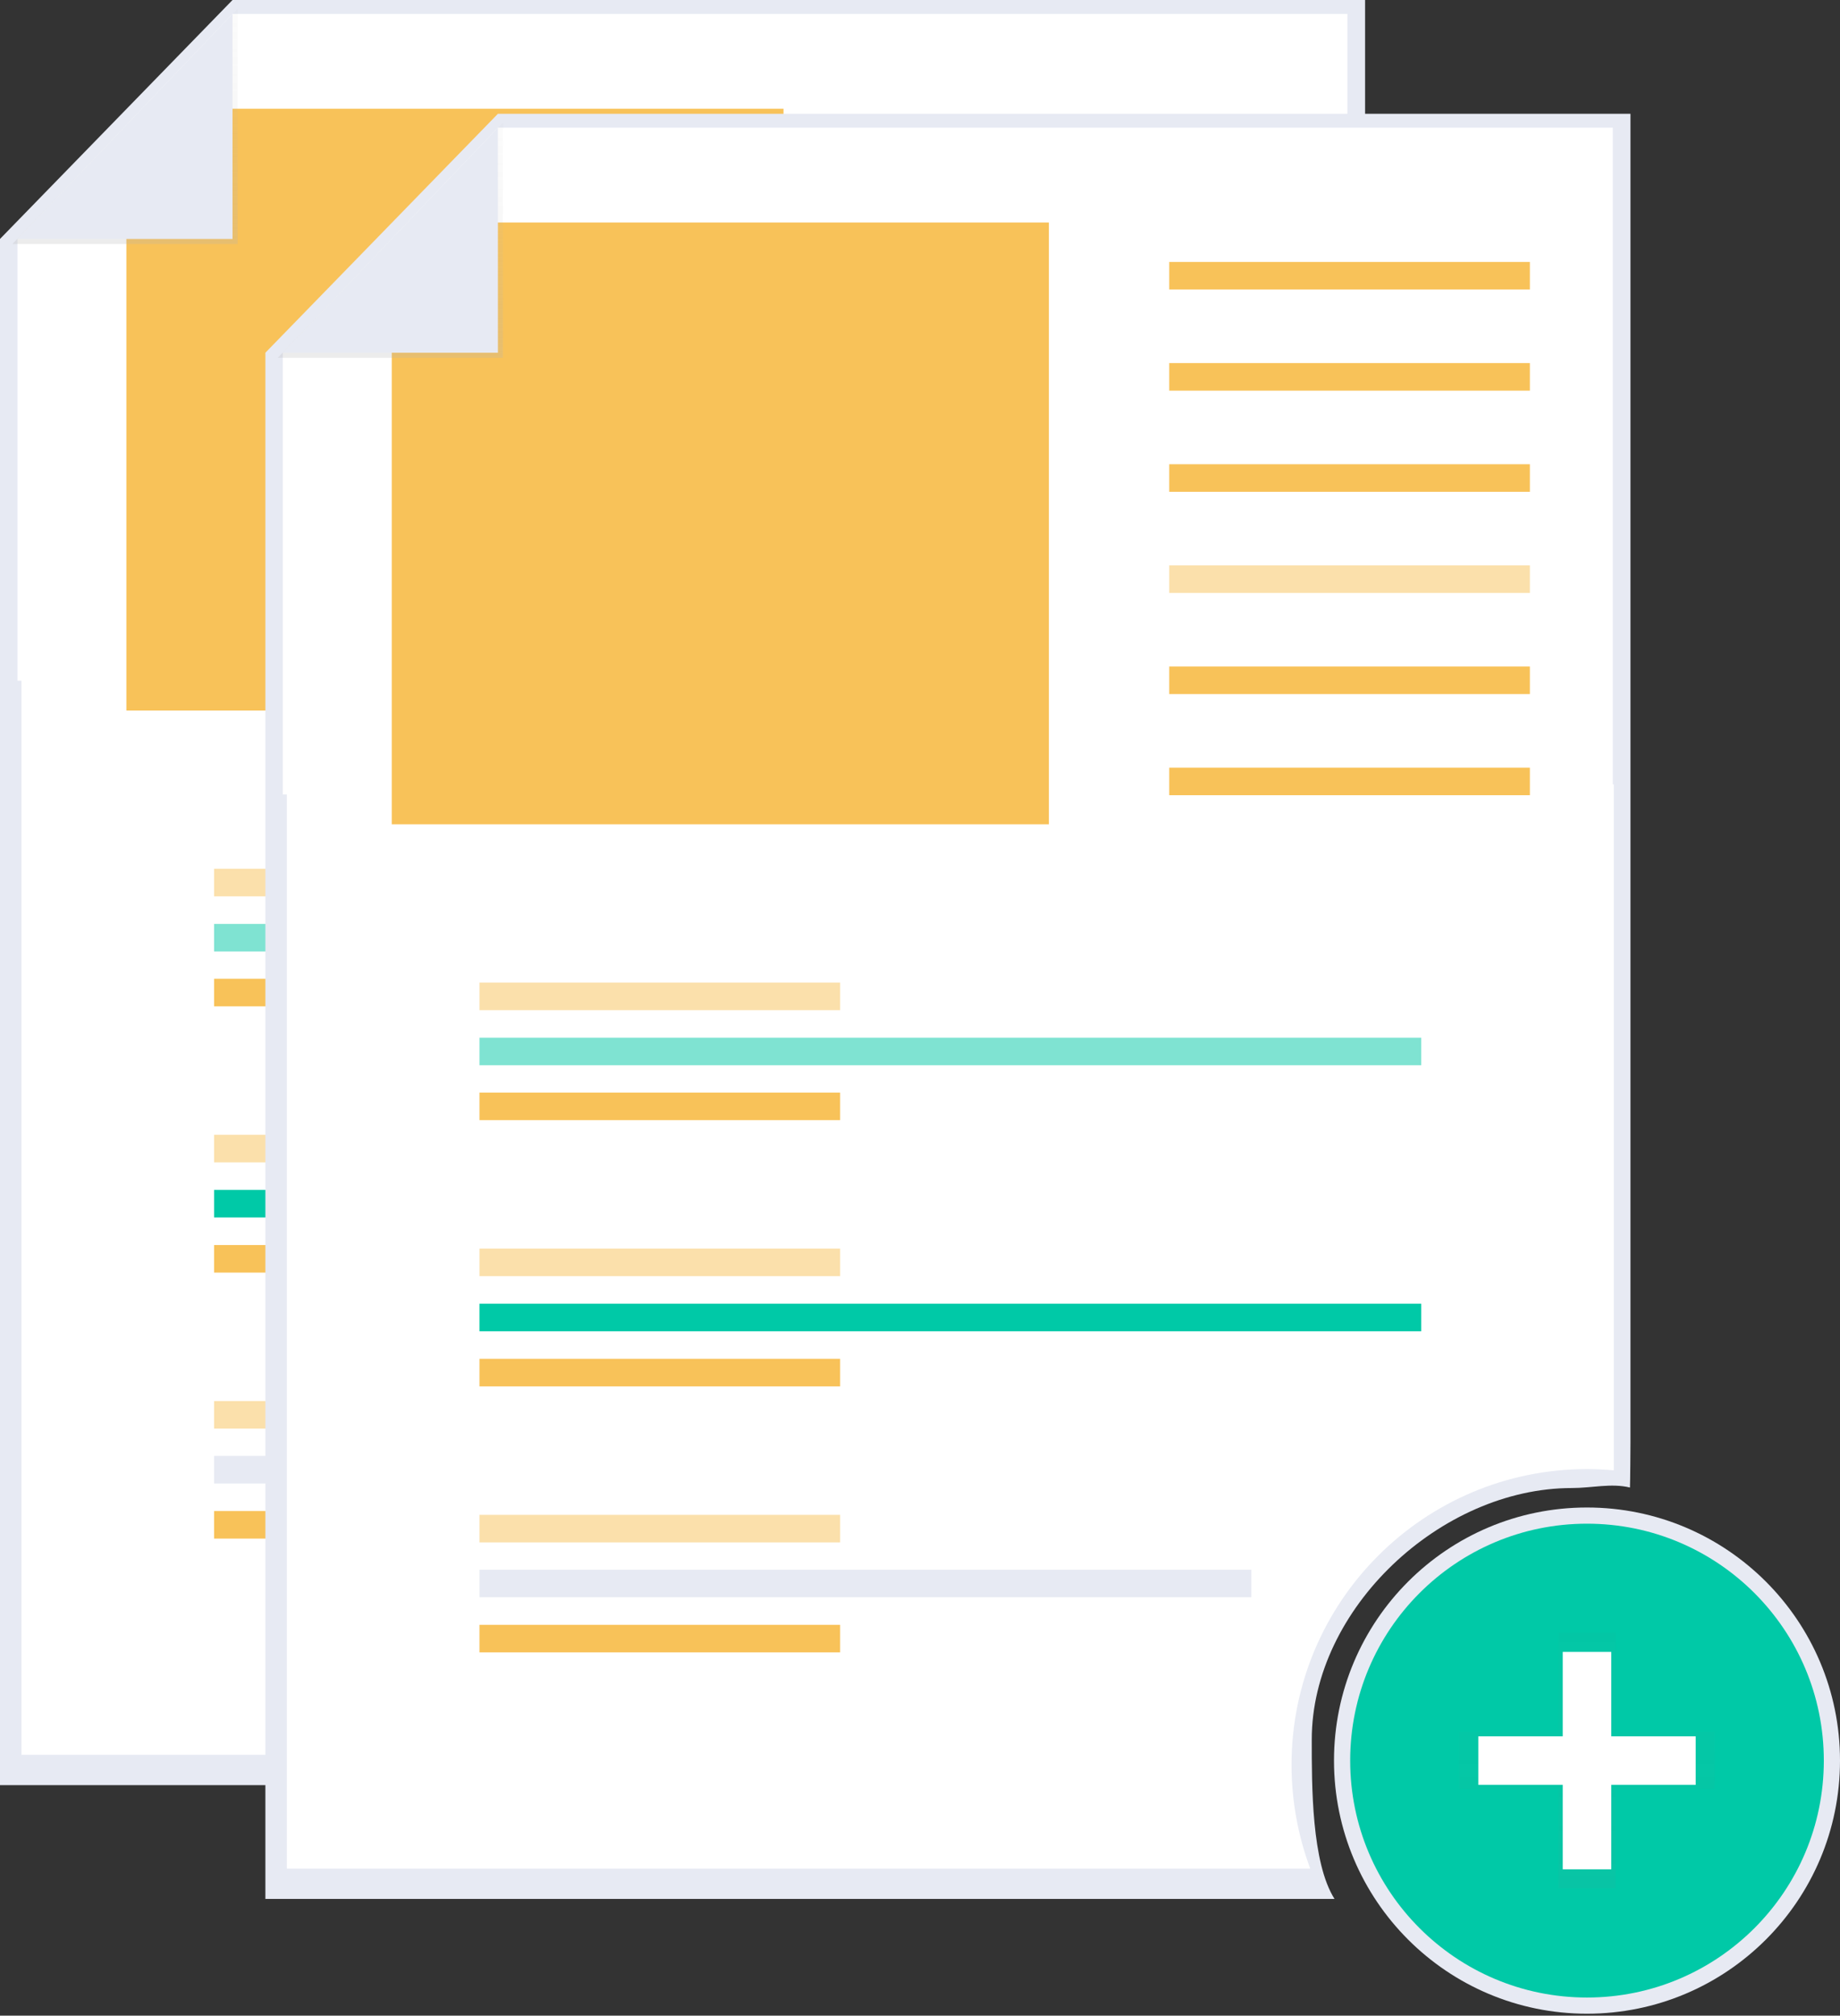 <svg width="400" height="438" viewBox="0 0 400 438" fill="none" xmlns="http://www.w3.org/2000/svg">
<rect x="0" y="0" width="400" height="438" fill="#333333" stroke="none"/>
<g clip-path="url(#clip0)">
<path d="M227.473 353.297C227.473 324.835 255.549 298.626 284.011 298.626C288.352 298.626 292.582 297.527 296.648 298.516C296.703 297.253 296.758 290 296.758 288.736V0H50.549L0 51.923V387.912H232.418C227.418 380 227.473 363.352 227.473 353.297Z" fill="#E7EAF3"/>
<path d="M223.077 358.791C223.077 323.297 251.868 294.506 287.363 294.506C289.286 294.506 291.209 294.615 293.132 294.78V145.714H4.67V381.319H227.143C224.451 374.121 223.077 366.484 223.077 358.791Z" fill="white"/>
<path d="M292.912 147.912H3.791V51.923L50.55 3.022H292.912V147.912Z" fill="white"/>
<path d="M274.89 32.198H196.484V38.187H274.89V32.198Z" fill="#f8c259"/>
<path d="M274.89 54.176H196.484V60.165H274.89V54.176Z" fill="#f8c259"/>
<path d="M274.89 76.154H196.484V82.143H274.89V76.154Z" fill="#f8c259"/>
<path opacity="0.5" d="M274.89 98.132H196.484V104.121H274.89V98.132Z" fill="#f8c259"/>
<path d="M274.89 120.11H196.484V126.099H274.89V120.11Z" fill="#f8c259"/>
<path d="M274.89 142.088H196.484V148.077H274.89V142.088Z" fill="#f8c259"/>
<path opacity="0.5" d="M124.945 188.791H46.538V194.78H124.945V188.791Z" fill="#f8c259"/>
<path d="M124.945 212.692H46.538V218.681H124.945V212.692Z" fill="#f8c259"/>
<path opacity="0.5" d="M251.264 200.769H46.538V206.758H251.264V200.769Z" fill="#00C9A7"/>
<path opacity="0.5" d="M124.945 246.593H46.538V252.582H124.945V246.593Z" fill="#f8c259"/>
<path d="M124.945 270.549H46.538V276.538H124.945V270.549Z" fill="#f8c259"/>
<path d="M251.264 258.571H46.538V264.56H251.264V258.571Z" fill="#00C9A7"/>
<path opacity="0.5" d="M124.945 304.451H46.538V310.44H124.945V304.451Z" fill="#f8c259"/>
<path d="M124.945 328.352H46.538V334.341H124.945V328.352Z" fill="#f8c259"/>
<path d="M214.341 316.374H46.538V322.363H214.341V316.374Z" fill="#E7EAF3"/>
<path d="M170.33 154.396H27.473V29.67L32.418 23.626H43.846H170.33V154.396Z" fill="#f8c259"/>
<path d="M2.692 53.022H51.648V1.923L2.692 53.022Z" fill="url(#paint0_linear)"/>
<path d="M3.791 51.923H50.55V3.022L3.791 51.923Z" fill="#E7EAF3"/>
<path d="M345 437.582C375.376 437.582 400 412.958 400 382.582C400 352.207 375.376 327.582 345 327.582C314.624 327.582 290 352.207 290 382.582C290 412.958 314.624 437.582 345 437.582Z" fill="#E7EAF3"/>
<path d="M345 434.066C373.434 434.066 396.483 411.016 396.483 382.582C396.483 354.149 373.434 331.099 345 331.099C316.566 331.099 293.516 354.149 293.516 382.582C293.516 411.016 316.566 434.066 345 434.066Z" fill="#00C9A7"/>
<g opacity="0.5">
<path opacity="0.5" d="M372.747 376.374H351.209V354.78H338.791V376.374H317.198V388.736H338.791V410.33H351.209V388.736H372.747V376.374Z" fill="url(#paint1_linear)"/>
</g>
<path d="M350.275 358.956H339.725V406.209H350.275V358.956Z" fill="white"/>
<path d="M368.626 377.308H321.374V387.857H368.626V377.308Z" fill="white"/>
<path d="M285.165 378.022C285.165 349.56 313.242 323.352 341.703 323.352C346.044 323.352 350.275 322.253 354.341 323.242C354.396 321.978 354.451 314.725 354.451 313.462V24.725H108.242L57.692 76.648V412.637H290.11C285.11 404.725 285.165 388.077 285.165 378.022Z" fill="#E7EAF3"/>
<path d="M280.769 383.516C280.769 348.022 309.56 319.231 345.055 319.231C346.978 319.231 348.901 319.341 350.824 319.505V170.44H62.363V406.044H284.835C282.143 398.846 280.769 391.209 280.769 383.516Z" fill="white"/>
<path d="M350.604 172.637H61.483V76.648L108.242 27.747H350.604V172.637Z" fill="white"/>
<path d="M332.582 56.923H254.176V62.912H332.582V56.923Z" fill="#f8c259"/>
<path d="M332.582 78.901H254.176V84.89H332.582V78.901Z" fill="#f8c259"/>
<path d="M332.582 100.879H254.176V106.868H332.582V100.879Z" fill="#f8c259"/>
<path opacity="0.5" d="M332.582 122.857H254.176V128.846H332.582V122.857Z" fill="#f8c259"/>
<path d="M332.582 144.835H254.176V150.824H332.582V144.835Z" fill="#f8c259"/>
<path d="M332.582 166.813H254.176V172.802H332.582V166.813Z" fill="#f8c259"/>
<path opacity="0.5" d="M182.637 213.516H104.231V219.505H182.637V213.516Z" fill="#f8c259"/>
<path d="M182.637 237.418H104.231V243.407H182.637V237.418Z" fill="#f8c259"/>
<path opacity="0.5" d="M308.956 225.495H104.231V231.484H308.956V225.495Z" fill="#00C9A7"/>
<path opacity="0.5" d="M182.637 271.319H104.231V277.308H182.637V271.319Z" fill="#f8c259"/>
<path d="M182.637 295.275H104.231V301.264H182.637V295.275Z" fill="#f8c259"/>
<path d="M308.956 283.297H104.231V289.286H308.956V283.297Z" fill="#00C9A7"/>
<path opacity="0.5" d="M182.637 329.176H104.231V335.165H182.637V329.176Z" fill="#f8c259"/>
<path d="M182.637 353.077H104.231V359.066H182.637V353.077Z" fill="#f8c259"/>
<path d="M272.033 341.099H104.231V347.088H272.033V341.099Z" fill="#E7EAF3"/>
<path d="M228.022 179.121H85.165V54.396L90.11 48.352H101.538H228.022V179.121Z" fill="#f8c259"/>
<path d="M60.385 77.747H109.341V26.648L60.385 77.747Z" fill="url(#paint2_linear)"/>
<path d="M61.483 76.648H108.242V27.747L61.483 76.648Z" fill="#E7EAF3"/>
</g>
<defs>
<linearGradient id="paint0_linear" x1="27.173" y1="53.022" x2="27.173" y2="1.923" gradientUnits="userSpaceOnUse">
<stop stop-color="#B3B3B3" stop-opacity="0.25"/>
<stop offset="0.54" stop-color="#B3B3B3" stop-opacity="0.1"/>
<stop offset="1" stop-color="#B3B3B3" stop-opacity="0.05"/>
</linearGradient>
<linearGradient id="paint1_linear" x1="344.984" y1="410.341" x2="344.984" y2="354.769" gradientUnits="userSpaceOnUse">
<stop stop-color="#808080" stop-opacity="0.25"/>
<stop offset="0.54" stop-color="#808080" stop-opacity="0.12"/>
<stop offset="1" stop-color="#808080" stop-opacity="0.1"/>
</linearGradient>
<linearGradient id="paint2_linear" x1="84.865" y1="77.747" x2="84.865" y2="26.648" gradientUnits="userSpaceOnUse">
<stop stop-color="#B3B3B3" stop-opacity="0.25"/>
<stop offset="0.54" stop-color="#B3B3B3" stop-opacity="0.1"/>
<stop offset="1" stop-color="#B3B3B3" stop-opacity="0.05"/>
</linearGradient>
<clipPath id="clip0">
<rect width="400" height="437.582" fill="white"/>
</clipPath>
</defs>
</svg>
